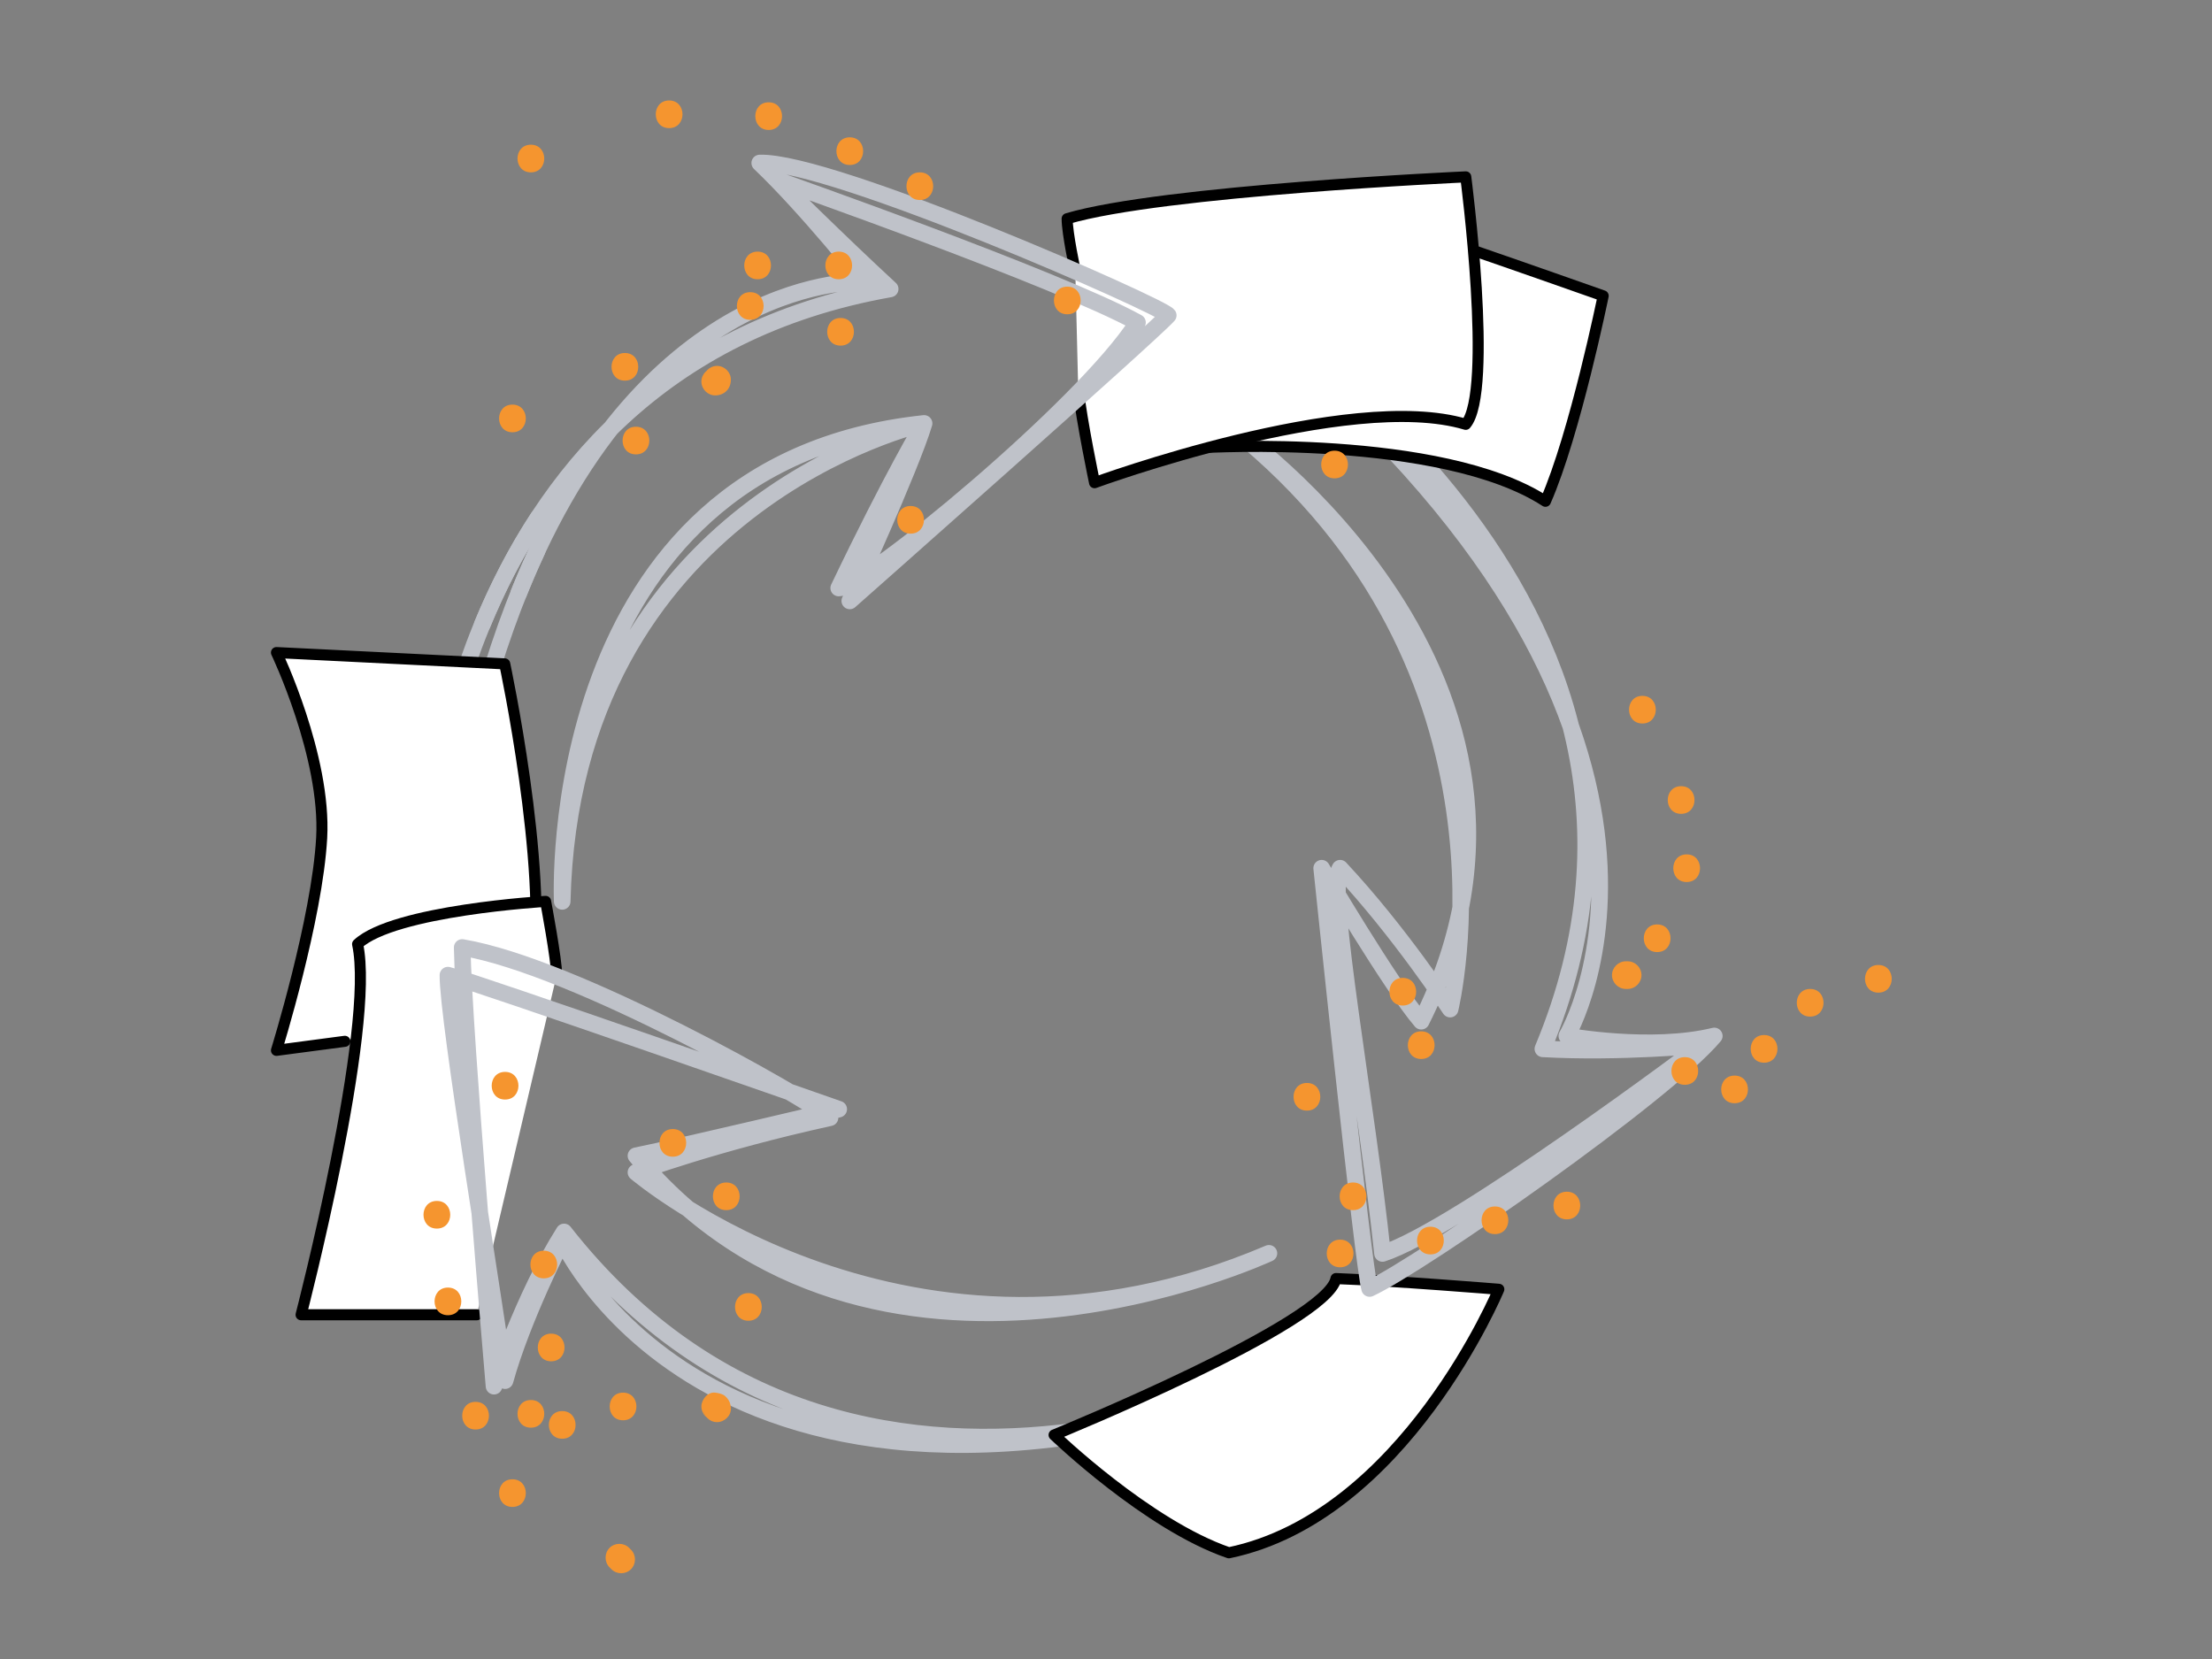 <?xml version="1.0" encoding="utf-8"?>
<!-- Generator: Adobe Illustrator 16.0.0, SVG Export Plug-In . SVG Version: 6.00 Build 0)  -->
<!DOCTYPE svg PUBLIC "-//W3C//DTD SVG 1.1//EN" "http://www.w3.org/Graphics/SVG/1.1/DTD/svg11.dtd">
<svg version="1.1" xmlns="http://www.w3.org/2000/svg" xmlns:xlink="http://www.w3.org/1999/xlink" x="0px" y="0px" width="400px"
	 height="300px" viewBox="0 0 400 300" enable-background="new 0 0 400 300" xml:space="preserve">
<rect x="0" y="0" width="400" height="300" fill="#808080" stroke="none"/>
<g id="Pfeile">
</g>
<g id="Text_Case">
	<path fill="none" stroke="#BFC2C9" stroke-width="3" stroke-linecap="round" stroke-linejoin="round" stroke-miterlimit="10" d="
		M97.136,99.573c-7.894,16.88-14.453,39.61-17.91,70.214"/>
	<path fill="none" stroke="#BFC2C9" stroke-width="3" stroke-linecap="round" stroke-linejoin="round" stroke-miterlimit="10" d="
		M75.973,169.787c0,0-1.003-41.955,21.316-76.143"/>
	
		<path fill="#FFFFFF" stroke="#000000" stroke-width="2" stroke-linecap="round" stroke-linejoin="round" stroke-miterlimit="10" d="
		M62.357,188.302l-12.362,1.636c0,0,7.356-23.701,8.173-38.422c0.817-14.713-8.173-33.511-8.173-33.511l41.274,2.043
		c0,0,7.878,36.917,5.063,55.621"/>
	
		<path fill="#FFFFFF" stroke="#000000" stroke-width="2" stroke-linecap="round" stroke-linejoin="round" stroke-miterlimit="10" d="
		M86.224,237.749H54.447c0,0,13.486-51.897,10.217-67.019c6.539-6.13,34.002-7.73,34.002-7.73s2,10.649,2,13.333"/>
	<path fill="none" stroke="#BFC2C9" stroke-width="3" stroke-linecap="round" stroke-linejoin="round" stroke-miterlimit="10" d="
		M245.715,242.395c0,0-88.9,50.234-143.716-19.621c-7.506,11.846-12.666,27.894-12.666,27.894s-5.48-63.922-5.755-79.334
		c20.479,3.44,62.147,27.227,66.515,30.786C129.333,206.667,115,212,115,212s49.667,42.333,114.463,14.639
		c0,0-71.766,33.482-114.463-17.639c8.321-1.678,36.667-8.427,36.667-8.427S85.21,177.31,81,176.333
		c-0.119,7.735,8.647,60.358,10.333,73.334c3.151-11.365,10.333-25.334,10.333-25.334s29.548,66.459,144.048,21"/>
	
		<path fill="#FFFFFF" stroke="#000000" stroke-width="2" stroke-linecap="round" stroke-linejoin="round" stroke-miterlimit="10" d="
		M271.033,233.142c0,0-17.047,41.067-48.815,47.654c-14.723-5.037-31.604-21.309-31.604-21.309s49.424-20.147,50.974-28.283
		C252.049,231.592,271.033,233.142,271.033,233.142"/>
	<path fill="none" stroke="#BFC2C9" stroke-width="3" stroke-linecap="round" stroke-linejoin="round" stroke-miterlimit="10" d="
		M222.852,54.333c0,0,90.384,53.405,56.148,135.333c14.002,0.775,28.789-0.667,28.789-0.667s-44.37,33.365-57.789,37.667
		c-2.779-26.698-10.083-65.904-7.667-69.667c10.812,11.546,19.898,25.477,19.898,25.477S277.333,121,222.852,77.451
		c0,0,65.343,45.081,34.148,107.216C251.477,178.22,239,157,239,157s7.466,71.848,8.667,76c9.333-4.333,53.429-35.055,62.333-45.667
		c-11.458,2.795-26.667,0-26.667,0s33-55.667-56.414-129.019"/>
	
		<path fill="#FFFFFF" stroke="#000000" stroke-width="2" stroke-linecap="round" stroke-linejoin="round" stroke-miterlimit="10" d="
		M217.714,80.936c0,0,42.873-2.532,61.754,9.711c5.371-12.243,10.437-37.151,10.437-37.151s-16.881-5.947-23.005-8.04"/>
	
		<path fill="#FFFFFF" stroke="#000000" stroke-width="2" stroke-linecap="round" stroke-linejoin="round" stroke-miterlimit="10" d="
		M194.453,49.035c0,0-1.48-6.835-1.48-9.489c17.144-5.088,72.082-7.564,72.082-7.564s5.064,38.839,0,44.75
		c-21.11-6.333-67.125,10.555-67.125,10.555s-2.345-11.186-2.956-16.887"/>
	<path fill="none" stroke="#BFC2C9" stroke-width="3" stroke-linecap="round" stroke-linejoin="round" stroke-miterlimit="10" d="
		M87.226,112.897c10.843-26.274,32.1-53.286,73.746-60.646c-9.305-8.585-20.51-19.718-20.51-19.718s51.032,17.931,65.231,25.781
		c-9.775,15.281-49.553,48.019-54.027,48.019c9.696-20.256,15.437-29.766,15.437-29.766S103.374,90.902,101.667,163
		c0,0-3.701-79.112,65.437-86.433c-2.44,8.134-13.437,32.099-13.437,32.099s54.744-48.387,57.59-51.64
		c-1.19-1.693-60.858-27.956-73.873-27.55c8.541,8.134,19.133,21.467,19.133,21.467s-39.216-2.208-62.71,56.312"/>
</g>
<g id="Sparcles">
	<g>
		<g>
			<path fill="#F5952F" d="M152,62.5c3.224,0,3.224-5,0-5S148.776,62.5,152,62.5L152,62.5z"/>
		</g>
	</g>
	<g>
		<g>
			<path fill="#F5952F" d="M113,68.833c3.224,0,3.224-5,0-5S109.776,68.833,113,68.833L113,68.833z"/>
		</g>
	</g>
	<g>
		<g>
			<path fill="#F5952F" d="M151.667,50.5c3.224,0,3.224-5,0-5S148.442,50.5,151.667,50.5L151.667,50.5z"/>
		</g>
	</g>
	<g>
		<g>
			<path fill="#F5952F" d="M166.333,36.167c3.224,0,3.224-5,0-5S163.109,36.167,166.333,36.167L166.333,36.167z"/>
		</g>
	</g>
	<g>
		<g>
			<path fill="#F5952F" d="M193,56.833c3.224,0,3.224-5,0-5S189.776,56.833,193,56.833L193,56.833z"/>
		</g>
	</g>
	<g>
		<g>
			<path fill="#F5952F" d="M241.333,86.5c3.225,0,3.225-5,0-5S238.108,86.5,241.333,86.5L241.333,86.5z"/>
		</g>
	</g>
	<g>
		<g>
			<path fill="#F5952F" d="M164.667,96.5c3.224,0,3.224-5,0-5S161.442,96.5,164.667,96.5L164.667,96.5z"/>
		</g>
	</g>
	<g>
		<g>
			<path fill="#F5952F" d="M257,191.5c3.225,0,3.225-5,0-5S253.775,191.5,257,191.5L257,191.5z"/>
		</g>
	</g>
	<g>
		<g>
			<path fill="#F5952F" d="M253.667,181.833c3.225,0,3.225-5,0-5S250.442,181.833,253.667,181.833L253.667,181.833z"/>
		</g>
	</g>
	<g>
		<g>
			<path fill="#F5952F" d="M242.333,229.167c3.225,0,3.225-5,0-5S239.108,229.167,242.333,229.167L242.333,229.167z"/>
		</g>
	</g>
	<g>
		<g>
			<path fill="#F5952F" d="M244.667,218.833c3.225,0,3.225-5,0-5S241.442,218.833,244.667,218.833L244.667,218.833z"/>
		</g>
	</g>
	<g>
		<g>
			<path fill="#F5952F" d="M236.333,200.833c3.225,0,3.225-5,0-5S233.108,200.833,236.333,200.833L236.333,200.833z"/>
		</g>
	</g>
	<g>
		<g>
			<path fill="#F5952F" d="M283.333,220.5c3.225,0,3.225-5,0-5S280.108,220.5,283.333,220.5L283.333,220.5z"/>
		</g>
	</g>
	<g>
		<g>
			<path fill="#F5952F" d="M270.333,223.167c3.225,0,3.225-5,0-5S267.108,223.167,270.333,223.167L270.333,223.167z"/>
		</g>
	</g>
	<g>
		<g>
			<path fill="#F5952F" d="M258.667,226.833c3.225,0,3.225-5,0-5S255.442,226.833,258.667,226.833L258.667,226.833z"/>
		</g>
	</g>
	<g>
		<g>
			<path fill="#F5952F" d="M294,178.833c0.111,0,0.222,0,0.333,0c1.362,0,2.5-1.138,2.5-2.5s-1.138-2.5-2.5-2.5
				c-0.111,0-0.222,0-0.333,0c-1.363,0-2.5,1.138-2.5,2.5S292.637,178.833,294,178.833L294,178.833z"/>
		</g>
	</g>
	<g>
		<g>
			<path fill="#F5952F" d="M299.667,172.167c3.225,0,3.225-5,0-5S296.442,172.167,299.667,172.167L299.667,172.167z"/>
		</g>
	</g>
	<g>
		<g>
			<path fill="#F5952F" d="M305,159.5c3.225,0,3.225-5,0-5S301.775,159.5,305,159.5L305,159.5z"/>
		</g>
	</g>
	<g>
		<g>
			<path fill="#F5952F" d="M304,147.167c3.225,0,3.225-5,0-5S300.775,147.167,304,147.167L304,147.167z"/>
		</g>
	</g>
	<g>
		<g>
			<path fill="#F5952F" d="M297,130.833c3.225,0,3.225-5,0-5S293.775,130.833,297,130.833L297,130.833z"/>
		</g>
	</g>
	<g>
		<g>
			<path fill="#F5952F" d="M137,50.5c3.224,0,3.224-5,0-5S133.776,50.5,137,50.5L137,50.5z"/>
		</g>
	</g>
	<g>
		<g>
			<path fill="#F5952F" d="M135.667,57.833c3.224,0,3.224-5,0-5S132.442,57.833,135.667,57.833L135.667,57.833z"/>
		</g>
	</g>
	<g>
		<g>
			<path fill="#F5952F" d="M127.167,68.667c-0.013,0.482,0.087,0.159,0.3-0.97c0.299-0.299,0.598-0.598,0.897-0.896
				c1.129-0.212,1.453-0.312,0.97-0.3c-1.363,0.008-2.5,1.131-2.5,2.5c0,1.356,1.137,2.508,2.5,2.5
				c1.657-0.01,2.823-1.177,2.833-2.833c0.008-1.363-1.143-2.5-2.5-2.5C128.298,66.167,127.174,67.304,127.167,68.667
				L127.167,68.667z"/>
		</g>
	</g>
	<g>
		<g>
			<path fill="#F5952F" d="M115,82.167c3.224,0,3.224-5,0-5S111.776,82.167,115,82.167L115,82.167z"/>
		</g>
	</g>
	<g>
		<g>
			<path fill="#F5952F" d="M79,222.167c3.224,0,3.224-5,0-5S75.776,222.167,79,222.167L79,222.167z"/>
		</g>
	</g>
	<g>
		<g>
			<path fill="#F5952F" d="M81,237.833c3.224,0,3.224-5,0-5S77.776,237.833,81,237.833L81,237.833z"/>
		</g>
	</g>
	<g>
		<g>
			<path fill="#F5952F" d="M86,258.5c3.224,0,3.224-5,0-5S82.776,258.5,86,258.5L86,258.5z"/>
		</g>
	</g>
	<g>
		<g>
			<path fill="#F5952F" d="M92.667,272.5c3.224,0,3.224-5,0-5S89.442,272.5,92.667,272.5L92.667,272.5z"/>
		</g>
	</g>
	<g>
		<g>
			<path fill="#F5952F" d="M110.232,283.435c0.111,0.111,0.222,0.223,0.333,0.333c0.964,0.963,2.572,0.964,3.535,0
				c0.963-0.963,0.964-2.573,0-3.535c-0.111-0.111-0.222-0.223-0.333-0.333c-0.964-0.963-2.572-0.964-3.535,0
				C109.27,280.862,109.269,282.473,110.232,283.435L110.232,283.435z"/>
		</g>
	</g>
	<g>
		<g>
			<path fill="#F5952F" d="M99.667,246.167c3.224,0,3.224-5,0-5S96.442,246.167,99.667,246.167L99.667,246.167z"/>
		</g>
	</g>
	<g>
		<g>
			<path fill="#F5952F" d="M98.333,231.167c3.224,0,3.224-5,0-5S95.109,231.167,98.333,231.167L98.333,231.167z"/>
		</g>
	</g>
	<g>
		<g>
			<path fill="#F5952F" d="M135.333,238.833c3.224,0,3.224-5,0-5S132.109,238.833,135.333,238.833L135.333,238.833z"/>
		</g>
	</g>
	<g>
		<g>
			<path fill="#F5952F" d="M121.667,209.167c3.224,0,3.224-5,0-5S118.442,209.167,121.667,209.167L121.667,209.167z"/>
		</g>
	</g>
	<g>
		<g>
			<path fill="#F5952F" d="M131.333,218.833c3.224,0,3.224-5,0-5S128.109,218.833,131.333,218.833L131.333,218.833z"/>
		</g>
	</g>
	<g>
		<g>
			<path fill="#F5952F" d="M91.333,198.833c3.224,0,3.224-5,0-5S88.109,198.833,91.333,198.833L91.333,198.833z"/>
		</g>
	</g>
	<g>
		<g>
			<path fill="#F5952F" d="M304.667,196.167c3.225,0,3.225-5,0-5S301.442,196.167,304.667,196.167L304.667,196.167z"/>
		</g>
	</g>
	<g>
		<g>
			<path fill="#F5952F" d="M313.667,199.5c3.225,0,3.225-5,0-5S310.442,199.5,313.667,199.5L313.667,199.5z"/>
		</g>
	</g>
	<g>
		<g>
			<path fill="#F5952F" d="M319,192.167c3.225,0,3.225-5,0-5S315.775,192.167,319,192.167L319,192.167z"/>
		</g>
	</g>
	<g>
		<g>
			<path fill="#F5952F" d="M327.333,183.833c3.225,0,3.225-5,0-5S324.108,183.833,327.333,183.833L327.333,183.833z"/>
		</g>
	</g>
	<g>
		<g>
			<path fill="#F5952F" d="M339.667,179.5c3.225,0,3.225-5,0-5S336.442,179.5,339.667,179.5L339.667,179.5z"/>
		</g>
	</g>
	<g>
		<g>
			<path fill="#F5952F" d="M92.667,78.167c3.224,0,3.224-5,0-5S89.442,78.167,92.667,78.167L92.667,78.167z"/>
		</g>
	</g>
	<g>
		<g>
			<path fill="#F5952F" d="M139,23.5c3.224,0,3.224-5,0-5S135.776,23.5,139,23.5L139,23.5z"/>
		</g>
	</g>
	<g>
		<g>
			<path fill="#F5952F" d="M121,23.167c3.224,0,3.224-5,0-5S117.776,23.167,121,23.167L121,23.167z"/>
		</g>
	</g>
	<g>
		<g>
			<path fill="#F5952F" d="M96,31.167c3.224,0,3.224-5,0-5S92.776,31.167,96,31.167L96,31.167z"/>
		</g>
	</g>
	<g>
		<g>
			<path fill="#F5952F" d="M153.667,29.833c3.224,0,3.224-5,0-5S150.442,29.833,153.667,29.833L153.667,29.833z"/>
		</g>
	</g>
	<g>
		<g>
			<path fill="#F5952F" d="M96,258.167c3.224,0,3.224-5,0-5S92.776,258.167,96,258.167L96,258.167z"/>
		</g>
	</g>
	<g>
		<g>
			<path fill="#F5952F" d="M101.667,260.167c3.224,0,3.224-5,0-5S98.442,260.167,101.667,260.167L101.667,260.167z"/>
		</g>
	</g>
	<g>
		<g>
			<path fill="#F5952F" d="M112.667,256.833c3.224,0,3.224-5,0-5S109.442,256.833,112.667,256.833L112.667,256.833z"/>
		</g>
	</g>
	<g>
		<g>
			<path fill="#F5952F" d="M129.333,256.833c0.037,0.005,0.073,0.01,0.11,0.015c-0.42-0.114-0.841-0.228-1.262-0.342
				c-0.771-0.354-0.985-1.187-1.015-1.839c0.062,1.361,1.09,2.5,2.5,2.5c1.316,0,2.562-1.138,2.5-2.5
				c-0.024-0.526-0.131-1.04-0.423-1.49c-0.208-0.321-0.593-0.784-0.956-0.95c-0.533-0.244-0.875-0.318-1.454-0.394
				c-1.355-0.177-2.5,1.271-2.5,2.5c0,0.66,0.266,1.301,0.732,1.768C128.081,256.616,128.641,256.742,129.333,256.833
				L129.333,256.833z"/>
		</g>
	</g>
</g>
</svg>
